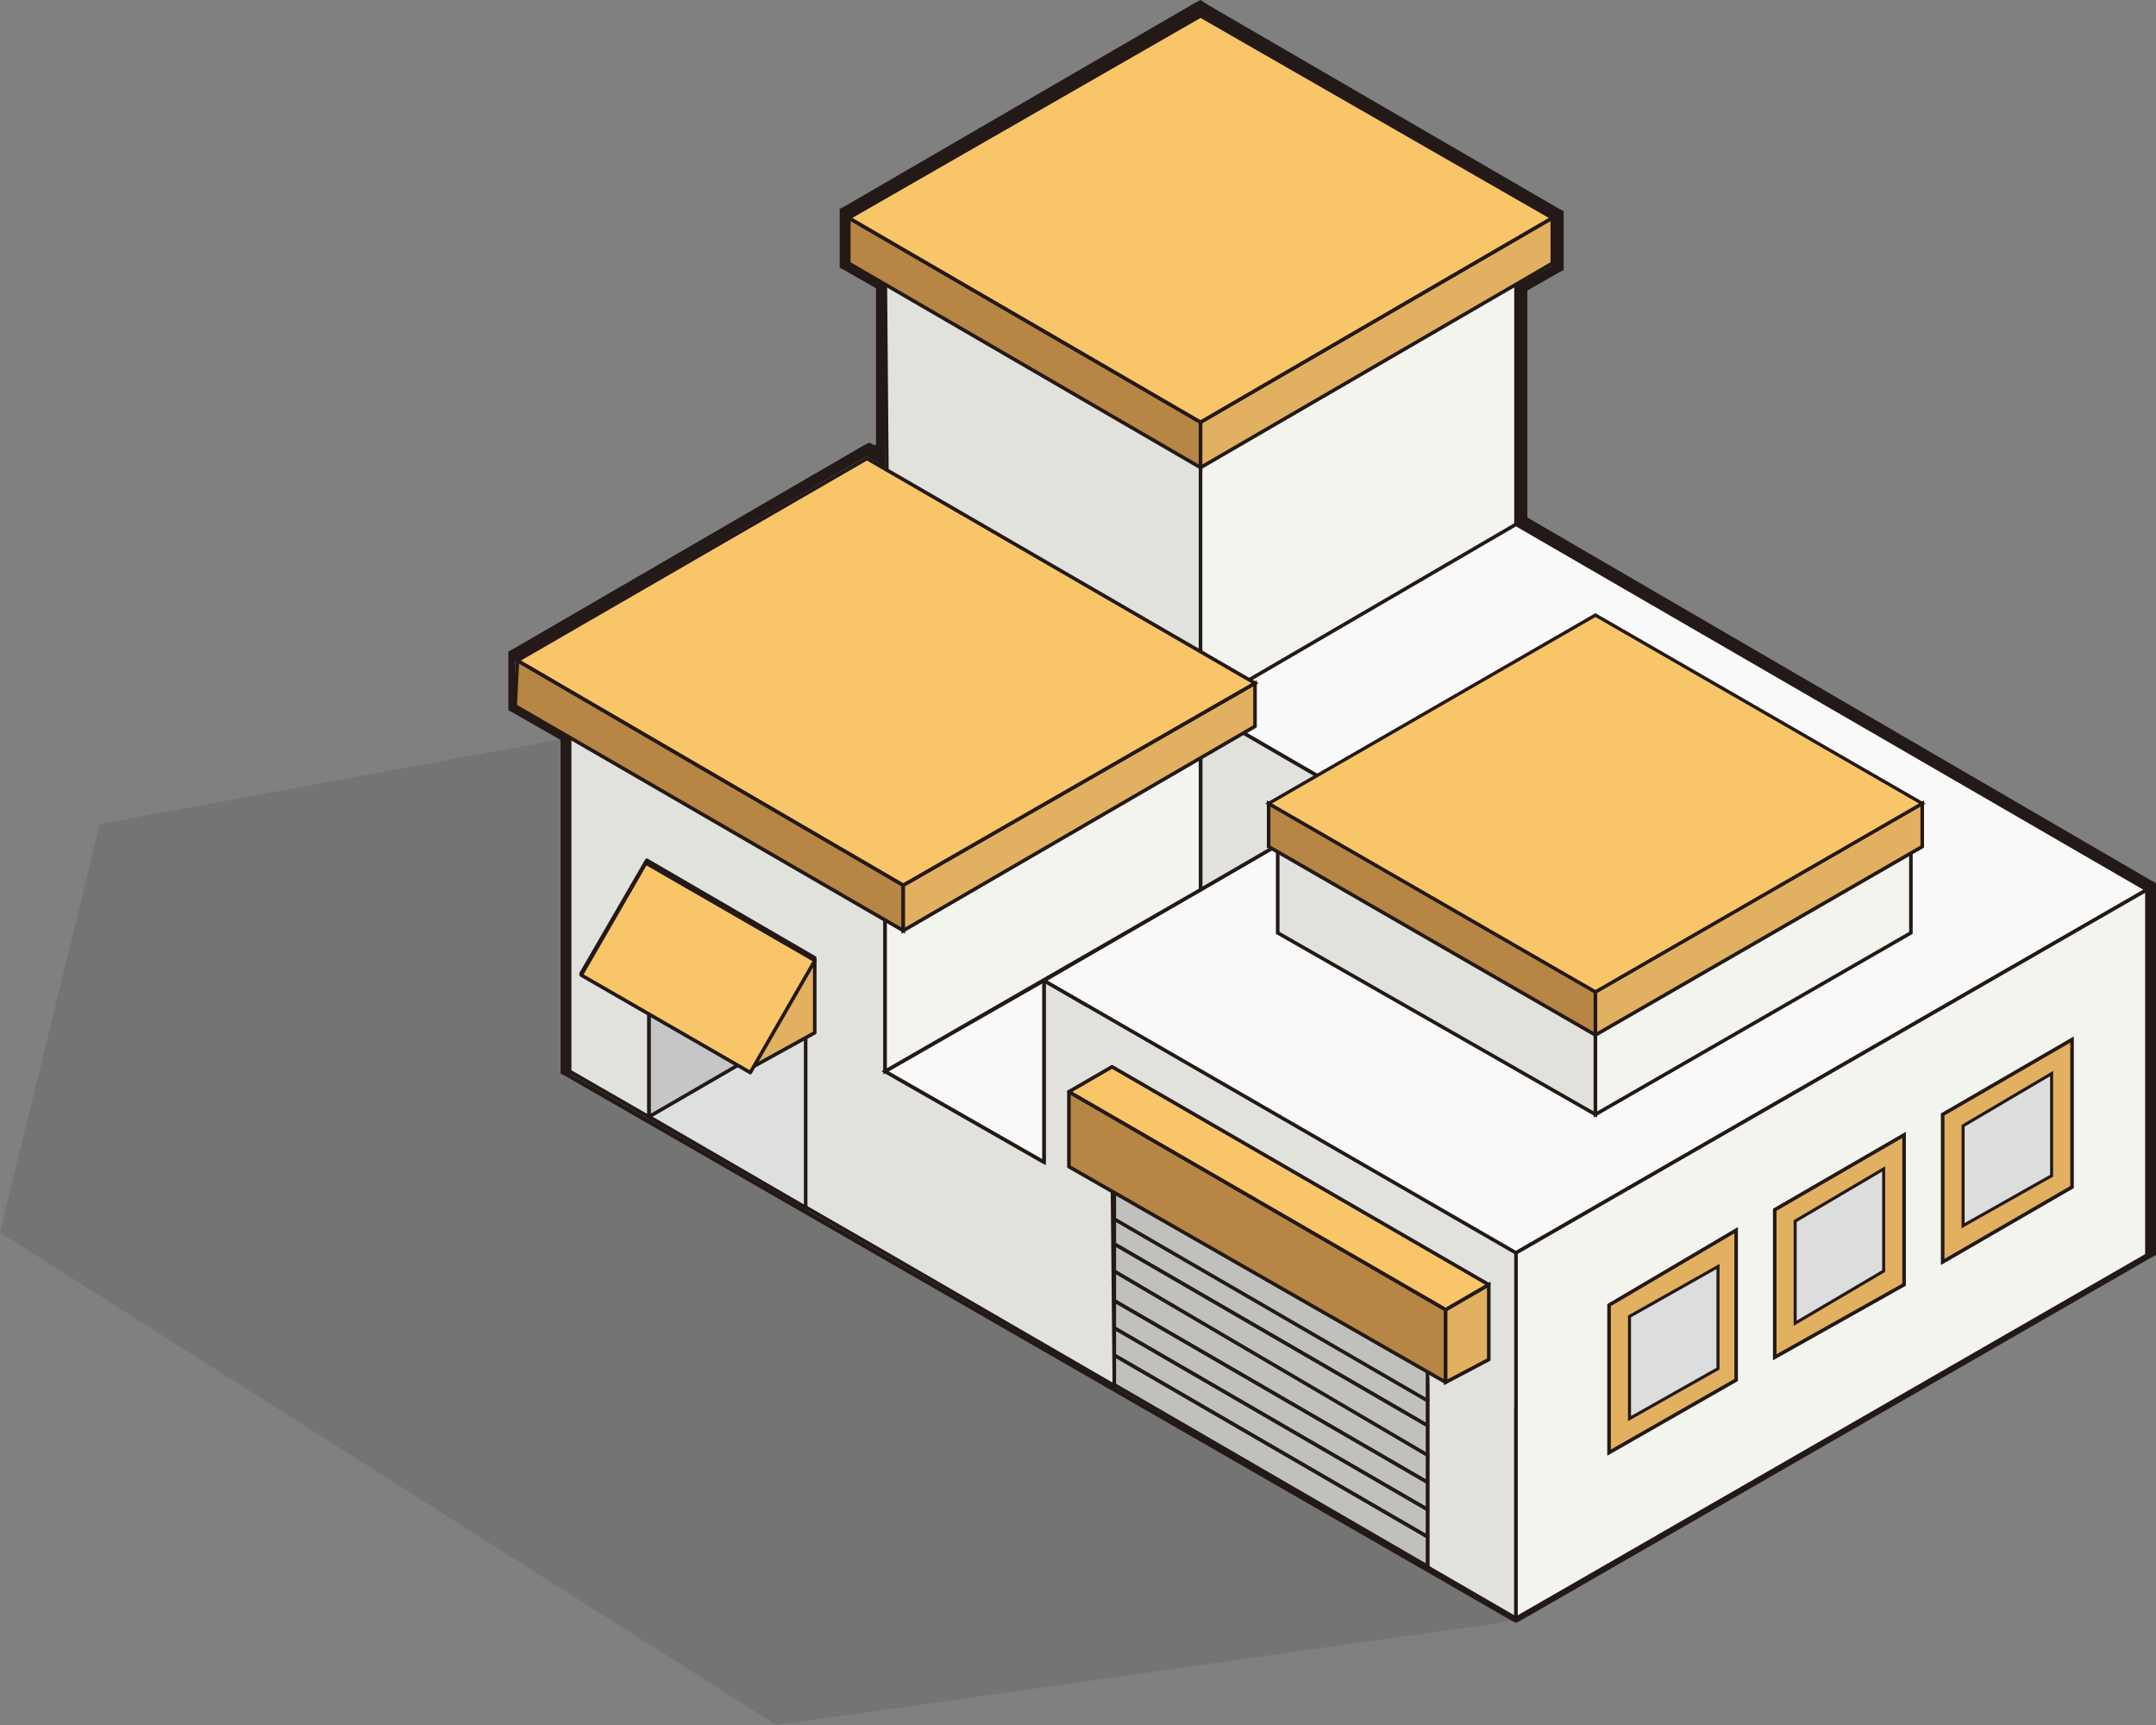 <svg id="factory" xmlns="http://www.w3.org/2000/svg" viewBox="0 0 95 76"><rect x="0" y="0" width="95" height="76" fill="#808080" stroke="none"/><title>factory2</title><polygon id="shadow" class="shadow" points="25.1 47.2 25.1 32.5 4.4 36.3 0 54.3 34.2 76 66.8 71.4 25.1 47.2" style="fill:#111;opacity:0.1;isolation:isolate"/><g id="factory-outside" class="building-outside"><polygon points="39 11.2 52.9 19.2 52.9 31.3 39.1 23.2 39 11.2" style="fill:#e0e2db;stroke:#231916;stroke-miterlimit:10;stroke-width:0.157px"/><polygon points="66.8 11.2 66.8 23.2 52.9 31.3 52.9 19.2 66.8 11.2" style="fill:#f2f4ed;stroke:#231916;stroke-miterlimit:10;stroke-width:0.157px"/><polygon points="52.9 3.1 39 11.2 52.9 19.2 66.8 11.2 52.9 3.1" style="fill:#a9bbc3;stroke:#231916;stroke-miterlimit:10;stroke-width:0.157px"/><polygon points="66.8 55.2 46 43.2 46 51.2 39 47.2 39 39.1 25.1 31.1 25.1 47.2 39 55.2 66.8 71.3 66.8 55.2" style="fill:#e0e2db;stroke:#231916;stroke-linecap:round;stroke-linejoin:round;stroke-width:0.157px"/><polygon points="49.1 52.8 49.1 53.3 49.1 53.9 49.1 54 49.1 55.1 49.1 55.1 49.1 56.4 49.1 56.4 49.1 57.6 49.1 57.6 49.1 58.7 49.1 58.7 49.1 60 49.1 60 49.1 61.2 49.1 61.2 62.9 69.1 62.9 69.1 62.9 67.9 62.9 67.9 62.9 66.8 62.9 66.7 62.9 65.5 62.9 65.5 62.9 64.3 62.9 64.3 62.9 63.1 62.9 63 62.9 61.9 62.9 61.8 62.9 61.2 62.9 60.7 49.1 52.8" style="fill:#dee0e0;stroke:#231916;stroke-miterlimit:10;stroke-width:0.157px"/><polygon points="49.1 60.8 56.27 56.65 49.02 52.5 49.1 60.8" style="fill:#c6c6c6;stroke:#231916;stroke-miterlimit:10;stroke-width:0.157px"/><path d="M52.9.6l15.5,9v2l-1.6.9V23.1L94.6,39.2v16l-27.8,16h0L39,55.2l-13.9-8V32.4L22.7,31V29l15.5-9,.8.5V12.4l-1.6-.9v-2L52.9.6m0-.7-.2.1L37.2,9l-.2.1v2.6l.2.1,1.4.8v6.9h-.1l-.2-.1-.2.1-15.5,9-.2.1v2.6l.2.1,2.1,1.2V47.2l.2.1,13.9,8,27.8,16,.2.1.2-.1,27.8-16,.2-.1V38.8l-.2-.1-27.5-16v-10l1.4-.8.2-.1V9.2l-.2-.1L53.2.1l-.3-.2Z" transform="translate(0 0.1)" style="fill:#231916"/><g id="factory-truck"><g id="factory-truck-2" data-name="factory-truck"><polygon points="56.43 54.06 60.24 56.25 60.24 55.44 56.43 53.25 56.43 54.06" style="fill:none;stroke:#000;stroke-linejoin:round;stroke-width:0.082px"/><polygon points="66.02 56.6 66.02 57.75 60.24 60.98 60.24 59.48 60.7 59.71 66.02 56.6" style="fill:#3e3a39;stroke:#000;stroke-linejoin:round;stroke-width:0.082px"/><path d="M60.47,60.65c0-.58-.46-.69-.92-.46a1.8,1.8,0,0,0-.81,1.5c0,.58.46.69.92.46A1.4,1.4,0,0,0,60.47,60.65Z" transform="translate(0 0.1)" style="fill:#595857;stroke:#000;stroke-linejoin:round;stroke-width:0.082px"/><path d="M59.2,62.38" transform="translate(0 0.1)" style="fill:#595857;stroke:#000;stroke-linejoin:round;stroke-width:0.082px"/><path d="M58.28,61.46a1.8,1.8,0,0,1,.81-1.5.42.42,0,0,1,.35-.12h.12a2.87,2.87,0,0,1,.81.35s-.35-.23-.81.23A1.41,1.41,0,0,0,59,61.81a1,1,0,0,0,.35.58,2.56,2.56,0,0,1-.81-.46h0C58.28,61.81,58.28,61.69,58.28,61.46Z" transform="translate(0 0.1)" style="fill:#595857;stroke:#000;stroke-linejoin:round;stroke-width:0.082px"/><path d="M60.13,61c0-.23-.23-.35-.46-.23a.82.82,0,0,0-.35.69c0,.23.23.35.46.23A.82.82,0,0,0,60.13,61Z" transform="translate(0 0.1)" style="fill:#595857;stroke:#000;stroke-linejoin:round;stroke-width:0.082px"/><path d="M66.36,57.42c0-.58-.46-.69-.92-.46a2,2,0,0,0-.81,1.5c0,.58.46.69.92.46A1.82,1.82,0,0,0,66.36,57.42Z" transform="translate(0 0.1)" style="fill:#595857;stroke:#000;stroke-linejoin:round;stroke-width:0.082px"/><path d="M65.09,59" transform="translate(0 0.1)" style="fill:#595857;stroke:#000;stroke-linejoin:round;stroke-width:0.082px"/><path d="M64.17,58.11a1.8,1.8,0,0,1,.81-1.5.42.42,0,0,1,.35-.12h.12a2.87,2.87,0,0,1,.81.35s-.35-.23-.81.23a1.41,1.41,0,0,0-.58,1.39,1,1,0,0,0,.35.58,2.56,2.56,0,0,1-.81-.46h0C64.17,58.46,64.17,58.34,64.17,58.11Z" transform="translate(0 0.1)" style="fill:#595857;stroke:#000;stroke-linejoin:round;stroke-width:0.082px"/><path d="M65.9,57.65c0-.23-.23-.35-.46-.23a.82.82,0,0,0-.35.69c0,.23.23.35.46.23S66,57.88,65.9,57.65Z" transform="translate(0 0.1)" style="fill:#595857;stroke:#000;stroke-linejoin:round;stroke-width:0.082px"/><polygon points="67.98 50.94 67.98 55.79 60.7 60.06 60.24 59.71 60.24 56.25 56.43 54.06 56.43 53.25 64.05 48.75 67.98 50.94" style="fill:#f7f7f7;stroke:#000;stroke-linejoin:round;stroke-width:0.082px"/><polygon points="67.98 50.94 60.24 55.44 60.24 59.71 60.7 60.06 60.94 59.83 67.98 55.79 67.98 50.94" style="fill:#eeeeef;stroke:#000;stroke-linejoin:round;stroke-width:0.082px"/><polygon points="56.43 53.25 60.24 55.44 67.98 50.94 64.05 48.75 56.43 53.25" style="fill:#f7f7f7;stroke:#000;stroke-linejoin:round;stroke-width:0.082px"/><polygon points="67.98 50.94 67.28 51.4 63.48 49.09 64.05 48.75 67.98 50.94" style="fill:#f7f7f7;stroke:#000;stroke-linejoin:round;stroke-width:0.082px"/><polygon points="67.28 51.4 67.28 56.13 67.98 55.79 67.98 50.94 67.28 51.4" style="fill:#f7f7f7;stroke:#000;stroke-linejoin:round;stroke-width:0.082px"/><polygon points="57.36 62.25 53.55 60.06 53.55 59.48 53.31 58.56 57.13 60.75 57.36 61.68 57.36 62.25" style="fill:#f7f7f7;stroke:#000;stroke-linejoin:round;stroke-width:0.082px"/><polygon points="53.31 58.56 54.01 56.02 57.82 58.21 57.13 60.75 53.31 58.56" style="fill:#a7dbf2;stroke:#000;stroke-linejoin:round;stroke-width:0.082px"/><polygon points="54.24 55.33 56.43 54.06 60.24 56.25 58.05 57.52 54.24 55.33" style="fill:#f7f7f7;stroke:#000;stroke-linejoin:round;stroke-width:0.082px"/><polygon points="57.36 62.25 53.55 60.06 53.55 59.48 57.36 61.68 57.36 62.25" style="fill:#f7f7f7;stroke:#000;stroke-linejoin:round;stroke-width:0.082px"/><polygon points="60.24 56.83 60.24 59.71 58.97 60.52 58.63 61.45 57.82 61.91 57.82 58.21 60.24 56.83" style="fill:#eeeeef;stroke:#000;stroke-linejoin:round;stroke-width:0.082px"/><polygon points="54.24 55.33 54.01 56.02 57.82 58.21 58.05 57.52 54.24 55.33" style="fill:#f7f7f7;stroke:#000;stroke-linejoin:round;stroke-width:0.082px"/><polygon points="60.24 56.25 60.24 56.83 57.82 58.21 58.05 57.52 60.24 56.25" style="fill:#eeeeef;stroke:#000;stroke-linejoin:round;stroke-width:0.082px"/><polygon points="57.13 60.75 60.01 58.91 60.01 56.94 57.82 58.21 57.13 60.75" style="fill:#a7dbf2;stroke:#000;stroke-linejoin:round;stroke-width:0.082px"/><polygon points="57.36 62.25 57.82 61.91 57.82 58.21 57.13 60.75 57.36 61.68 57.36 62.25" style="fill:#eeeeef;stroke:#000;stroke-linejoin:round;stroke-width:0.082px"/><polygon points="58.16 57.98 57.82 60.41 57.13 60.75 57.82 58.21 58.16 57.98" style="fill:#eeeeef;stroke:#000;stroke-linejoin:round;stroke-width:0.082px"/><polygon points="58.4 58.91 57.82 58.56 57.82 59.83 58.4 60.18 58.4 58.91" style="fill:#eeeeef;stroke:#000;stroke-linejoin:round;stroke-width:0.082px"/><path d="M57.82,61.81" transform="translate(0 0.1)" style="fill:#595857;stroke:#000;stroke-linejoin:round;stroke-width:0.082px"/><polygon points="58.86 60.87 57.36 61.68 57.36 62.25 58.63 61.45 58.86 60.87" style="fill:#eeeeef;stroke:#000;stroke-linejoin:round;stroke-width:0.082px"/><path d="M64.05,48.65l3.81,2.19v4.85l-1.85,1,.12.12h0a.6.6,0,0,1,.23.46,1.8,1.8,0,0,1-.81,1.5.42.42,0,0,1-.35.12h-.12a7.69,7.69,0,0,1-.81-.35l-3.81,2.19a1.8,1.8,0,0,1-.69,1.39.42.42,0,0,1-.35.12h-.12a2.56,2.56,0,0,1-.81-.46h0a.42.42,0,0,1-.12-.35l-.92.58-3.81-2.19v-.58l-.35-.81h0l.58-2.54.23-.69L56.32,54h.12v-.81l7-4,.58-.46m0-.23h-.12l-.58.46-7,4c-.12,0-.12.12-.12.23v.69L54.12,55l-.12.12-.23.69-.58,2.54v.23l.23.92V60c0,.12,0,.12.12.23l3.81,2.19h.23l.69-.46.12.12h0a1.61,1.61,0,0,0,.92.46h.23c.23,0,.35-.12.58-.23a2,2,0,0,0,.81-1.5l3.58-2a1.88,1.88,0,0,0,.69.35h.23c.23,0,.35-.12.58-.23a1.81,1.81,0,0,0,.81-1.73c0-.23-.12-.35-.12-.46l1.62-.92c.12,0,.12-.12.12-.23V50.72c0-.12,0-.12-.12-.23L64.51,48.3c-.35.12-.35.12-.46.12Z" transform="translate(0 0.1)"/><path d="M57.82,58.11" transform="translate(0 0.1)" style="fill:#eeeeef;stroke:#000;stroke-linejoin:round;stroke-width:0.082px"/></g><path d="M61.05,57.3v-.23q.35-.17.35-.35c0-.12.12-.23.12-.35l.23-.12v1.85l-.23.12V56.84Z" transform="translate(0 0.1)" style="fill:#295aa8"/><path d="M62.55,56.61c-.12,0-.12-.12-.12-.23a.69.69,0,0,1,.12-.46c.12-.12.23-.35.46-.46a.87.87,0,0,1,.46-.12c.12,0,.12.12.12.23a.42.42,0,0,1-.12.35c0,.12-.12.12-.12.23h.23c.12,0,.12.12.12.23a1.26,1.26,0,0,1-.12.58.9.9,0,0,1-.46.46.87.87,0,0,1-.46.12c-.12,0-.23-.12-.23-.35a.42.42,0,0,1,.12-.35c0-.12.12-.23.23-.35A.36.36,0,0,1,62.55,56.61Zm.81.46a.42.42,0,0,0,.12-.35c0-.12,0-.23-.12-.23a.42.42,0,0,0-.35.12c-.12.12-.23.12-.23.23a.42.42,0,0,0-.12.35c0,.12,0,.12.12.23s.12,0,.35-.12A.25.25,0,0,1,63.36,57.07Zm-.12-.92a.36.36,0,0,0,.12-.23c0-.12,0-.12-.12-.12a.36.36,0,0,0-.23.12c-.12.12-.23.12-.23.23s-.12.12-.12.23,0,.12.12.12.12,0,.23-.12S63.24,56.27,63.24,56.15Z" transform="translate(0 0.1)" style="fill:#295aa8"/><path d="M64.63,54.77c.12,0,.12.12.12.23a.42.42,0,0,1-.12.35l-.23.23a.22.22,0,0,1-.35,0c-.12,0-.12-.12-.12-.23a.42.42,0,0,1,.12-.35l.23-.23Zm-.46.69h.23c.12,0,.12-.12.23-.23s.12-.12.12-.23,0-.12-.12-.12H64.4c-.12,0-.12.12-.23.23s-.12.12-.12.23Zm2.42-1.85c.12,0,.23.12.23.35l-.23.12a.25.25,0,0,0-.23-.23A.42.42,0,0,0,66,54a.9.9,0,0,0-.46.46,1.64,1.64,0,0,0-.23.69c0,.23,0,.35.12.46s.23.12.46-.12a.9.9,0,0,0,.46-.46c0-.12.12-.23.12-.35l.23-.12a1.64,1.64,0,0,1-.23.69,1.39,1.39,0,0,1-.58.58,1.26,1.26,0,0,1-.58.12c-.23-.12-.35-.23-.35-.69a2.14,2.14,0,0,1,.23-.81,1,1,0,0,1,.69-.69A1.72,1.72,0,0,1,66.59,53.61Z" transform="translate(0 0.1)" style="fill:#295aa8"/></g><g id="iron-door"><polygon points="49.1 53.01 62.9 61.01 62.9 69.01 49.1 61.01 49.1 53.01" style="fill:#c0c1bc;stroke:#231916;stroke-linecap:round;stroke-linejoin:round;stroke-width:0.157px"/><polygon points="49.1 53.61 62.9 61.61 62.9 62.81 49.1 54.81 49.1 53.61" style="fill:#c0c1bc;stroke:#231916;stroke-linecap:round;stroke-linejoin:round;stroke-width:0.157px"/><polygon points="49.1 51.81 62.9 59.81 62.9 61.71 49.1 53.71 49.1 51.81" style="fill:#c0c1bc;stroke:#231916;stroke-linecap:round;stroke-linejoin:round;stroke-width:0.157px"/><polygon points="49.1 54.81 62.9 62.81 62.9 64.21 49.1 56.01 49.1 54.81" style="fill:#c0c1bc;stroke:#231916;stroke-linecap:round;stroke-linejoin:round;stroke-width:0.157px"/><polygon points="49.1 56.01 62.9 64.11 62.9 65.31 49.1 57.31 49.1 56.01" style="fill:#c0c1bc;stroke:#231916;stroke-linecap:round;stroke-linejoin:round;stroke-width:0.157px"/><polygon points="49.1 57.31 62.9 65.31 62.9 66.51 49.1 58.51 49.1 57.31" style="fill:#c0c1bc;stroke:#231916;stroke-linecap:round;stroke-linejoin:round;stroke-width:0.157px"/><polygon points="49.1 58.51 62.9 66.51 62.9 67.71 49.1 59.71 49.1 58.51" style="fill:#c0c1bc;stroke:#231916;stroke-linecap:round;stroke-linejoin:round;stroke-width:0.157px"/><polygon points="49.1 59.71 62.9 67.71 62.9 69.01 49.1 61.01 49.1 59.71" style="fill:#c0c1bc;stroke:#231916;stroke-linecap:round;stroke-linejoin:round;stroke-width:0.157px"/></g><polygon points="47.91 42.6 47.91 51.2 66.81 62.1 66.81 53.5 47.91 42.6" style="fill:#e0e2db"/><polygon points="66.8 23.1 94.6 39.2 66.8 55.2 46 43.2 59.8 35.2 52.9 31.2 66.8 23.1" style="fill:#f9f9f9;stroke:#231916;stroke-miterlimit:10;stroke-width:0.157px"/><polygon points="25.1 31.1 39.1 23.2 52.9 31.2 39 39.1 25.1 31.1" style="fill:#a9bbc3;stroke:#231916;stroke-miterlimit:10;stroke-width:0.157px"/><polygon points="52.9 31.2 59.8 35.2 52.9 39.2 52.9 31.2" style="fill:#e0e2db;stroke:#231916;stroke-miterlimit:10;stroke-width:0.157px"/><polygon points="39 47.2 46 43.2 46 51.2 39 47.2" style="fill:#f9f9f9;stroke:#231916;stroke-miterlimit:10;stroke-width:0.157px"/><polygon points="39 39.1 52.9 31.2 52.9 39.2 39 47.2 39 39.1" style="fill:#f2f4ed;stroke:#231916;stroke-miterlimit:10;stroke-width:0.157px"/><polygon points="56.3 37.3 70.3 29.3 84.2 37.3 70.3 45.3 56.3 37.3" style="fill:none;stroke:#231916;stroke-miterlimit:10;stroke-width:0.157px"/><polygon points="56.3 37.3 70.3 45.3 70.3 49.1 56.3 41.1 56.3 37.3" style="fill:#e0e2db;stroke:#231916;stroke-miterlimit:10;stroke-width:0.157px"/><polygon points="84.2 37.3 84.2 41.1 70.3 49.1 70.3 45.3 84.2 37.3" style="fill:#f2f4ed;stroke:#231916;stroke-miterlimit:10;stroke-width:0.157px"/><polygon points="28.6 41.2 35.5 45.2 35.5 53.2 28.6 49.2 28.6 41.2" style="fill:#dee0e0;stroke:#231916;stroke-miterlimit:10;stroke-width:0.157px"/><polygon points="28.6 49.2 35.5 45.2 28.6 41.2 28.6 49.2" style="fill:#c6c6c6;stroke:#231916;stroke-miterlimit:10;stroke-width:0.157px"/><polygon points="35.9 42.2 35.9 45.5 33 47.1 25.6 42.9 28.5 37.9 35.9 42.2" style="fill:#e2b061;stroke:#231916;stroke-linecap:round;stroke-linejoin:round;stroke-width:0.157px"/><rect x="27.91" y="38.23" width="5.7" height="8.6" transform="translate(-21.45 48.04) rotate(-60.03)" style="fill:#f9c569;stroke:#231916;stroke-linecap:round;stroke-linejoin:round;stroke-width:0.157px"/><polygon points="37.4 9.6 52.9 18.6 52.9 20.6 37.4 11.6 37.4 9.6" style="fill:#b78544;stroke:#231916;stroke-miterlimit:10;stroke-width:0.157px"/><polygon points="52.9 18.6 68.4 9.6 68.4 11.6 52.9 20.6 52.9 18.6" style="fill:#e2b061;stroke:#231916;stroke-miterlimit:10;stroke-width:0.157px"/><polygon points="52.9 0.7 68.4 9.6 52.9 18.6 37.4 9.6 52.9 0.7" style="fill:#f9c569;stroke:#231916;stroke-miterlimit:10;stroke-width:0.157px"/><polygon points="55.9 35.4 70.3 43.7 70.3 45.6 55.9 37.3 55.9 35.4" style="fill:#b78544;stroke:#231916;stroke-miterlimit:10;stroke-width:0.157px"/><polygon points="70.3 43.7 84.7 35.4 84.7 37.3 70.3 45.6 70.3 43.7" style="fill:#e2b061;stroke:#231916;stroke-miterlimit:10;stroke-width:0.157px"/><polygon points="70.3 27.1 84.7 35.4 70.3 43.7 55.9 35.4 70.3 27.1" style="fill:#f9c569;stroke:#231916;stroke-miterlimit:10;stroke-width:0.146px"/><polygon points="22.8 29.1 39.8 39 39.8 41 22.7 31.1 22.8 29.1" style="fill:#b78544;stroke:#231916;stroke-miterlimit:10;stroke-width:0.157px"/><polygon points="39.8 39 55.3 30.1 55.3 32 39.8 41 39.8 39" style="fill:#e2b061;stroke:#231916;stroke-miterlimit:10;stroke-width:0.157px"/><polygon points="38.2 20.2 55.3 30.1 39.8 39 22.8 29.1 38.2 20.2" style="fill:#f9c569;stroke:#231916;stroke-miterlimit:10;stroke-width:0.157px"/><polygon points="47.1 48.1 63.7 57.7 63.7 60.9 47.1 51.4 47.1 48.1" style="fill:#b78544;stroke:#231916;stroke-linecap:round;stroke-linejoin:round;stroke-width:0.157px"/><polygon points="65.6 56.6 63.7 57.7 63.7 60.9 65.6 59.9 65.6 56.6" style="fill:#e2b061;stroke:#231916;stroke-miterlimit:10;stroke-width:0.157px"/><polygon points="47.1 48.1 49 47 65.6 56.6 63.7 57.7 47.1 48.1" style="fill:#f9c569;stroke:#231916;stroke-linecap:round;stroke-linejoin:round;stroke-width:0.157px"/><polygon points="94.6 39.2 94.6 55.3 66.8 71.3 66.8 55.2 94.6 39.2" style="fill:#f2f4ed;stroke:#231916;stroke-miterlimit:10;stroke-width:0.157px"/><polygon points="70.9 57.5 76.5 54.2 76.5 60.8 70.9 64 70.9 57.5" style="fill:#e2b061;stroke:#231916;stroke-miterlimit:10;stroke-width:0.157px"/><polygon points="71.8 58 75.7 55.8 75.7 60.3 71.8 62.5 71.8 58" style="fill:#dcdddd;stroke:#231916;stroke-miterlimit:10;stroke-width:0.134px"/><polygon points="78.2 53.3 83.9 50 83.9 56.6 78.2 59.8 78.2 53.3" style="fill:#e2b061;stroke:#231916;stroke-miterlimit:10;stroke-width:0.157px"/><polygon points="79.1 53.8 83 51.5 83 56 79.1 58.3 79.1 53.8" style="fill:#dcdddd;stroke:#231916;stroke-miterlimit:10;stroke-width:0.134px"/><polygon points="85.6 49.1 91.3 45.8 91.3 52.3 85.6 55.6 85.6 49.1" style="fill:#e2b061;stroke:#231916;stroke-miterlimit:10;stroke-width:0.157px"/><polygon points="86.5 49.6 90.4 47.3 90.4 51.8 86.5 54 86.5 49.6" style="fill:#dcdddd;stroke:#231916;stroke-miterlimit:10;stroke-width:0.134px"/></g></svg>